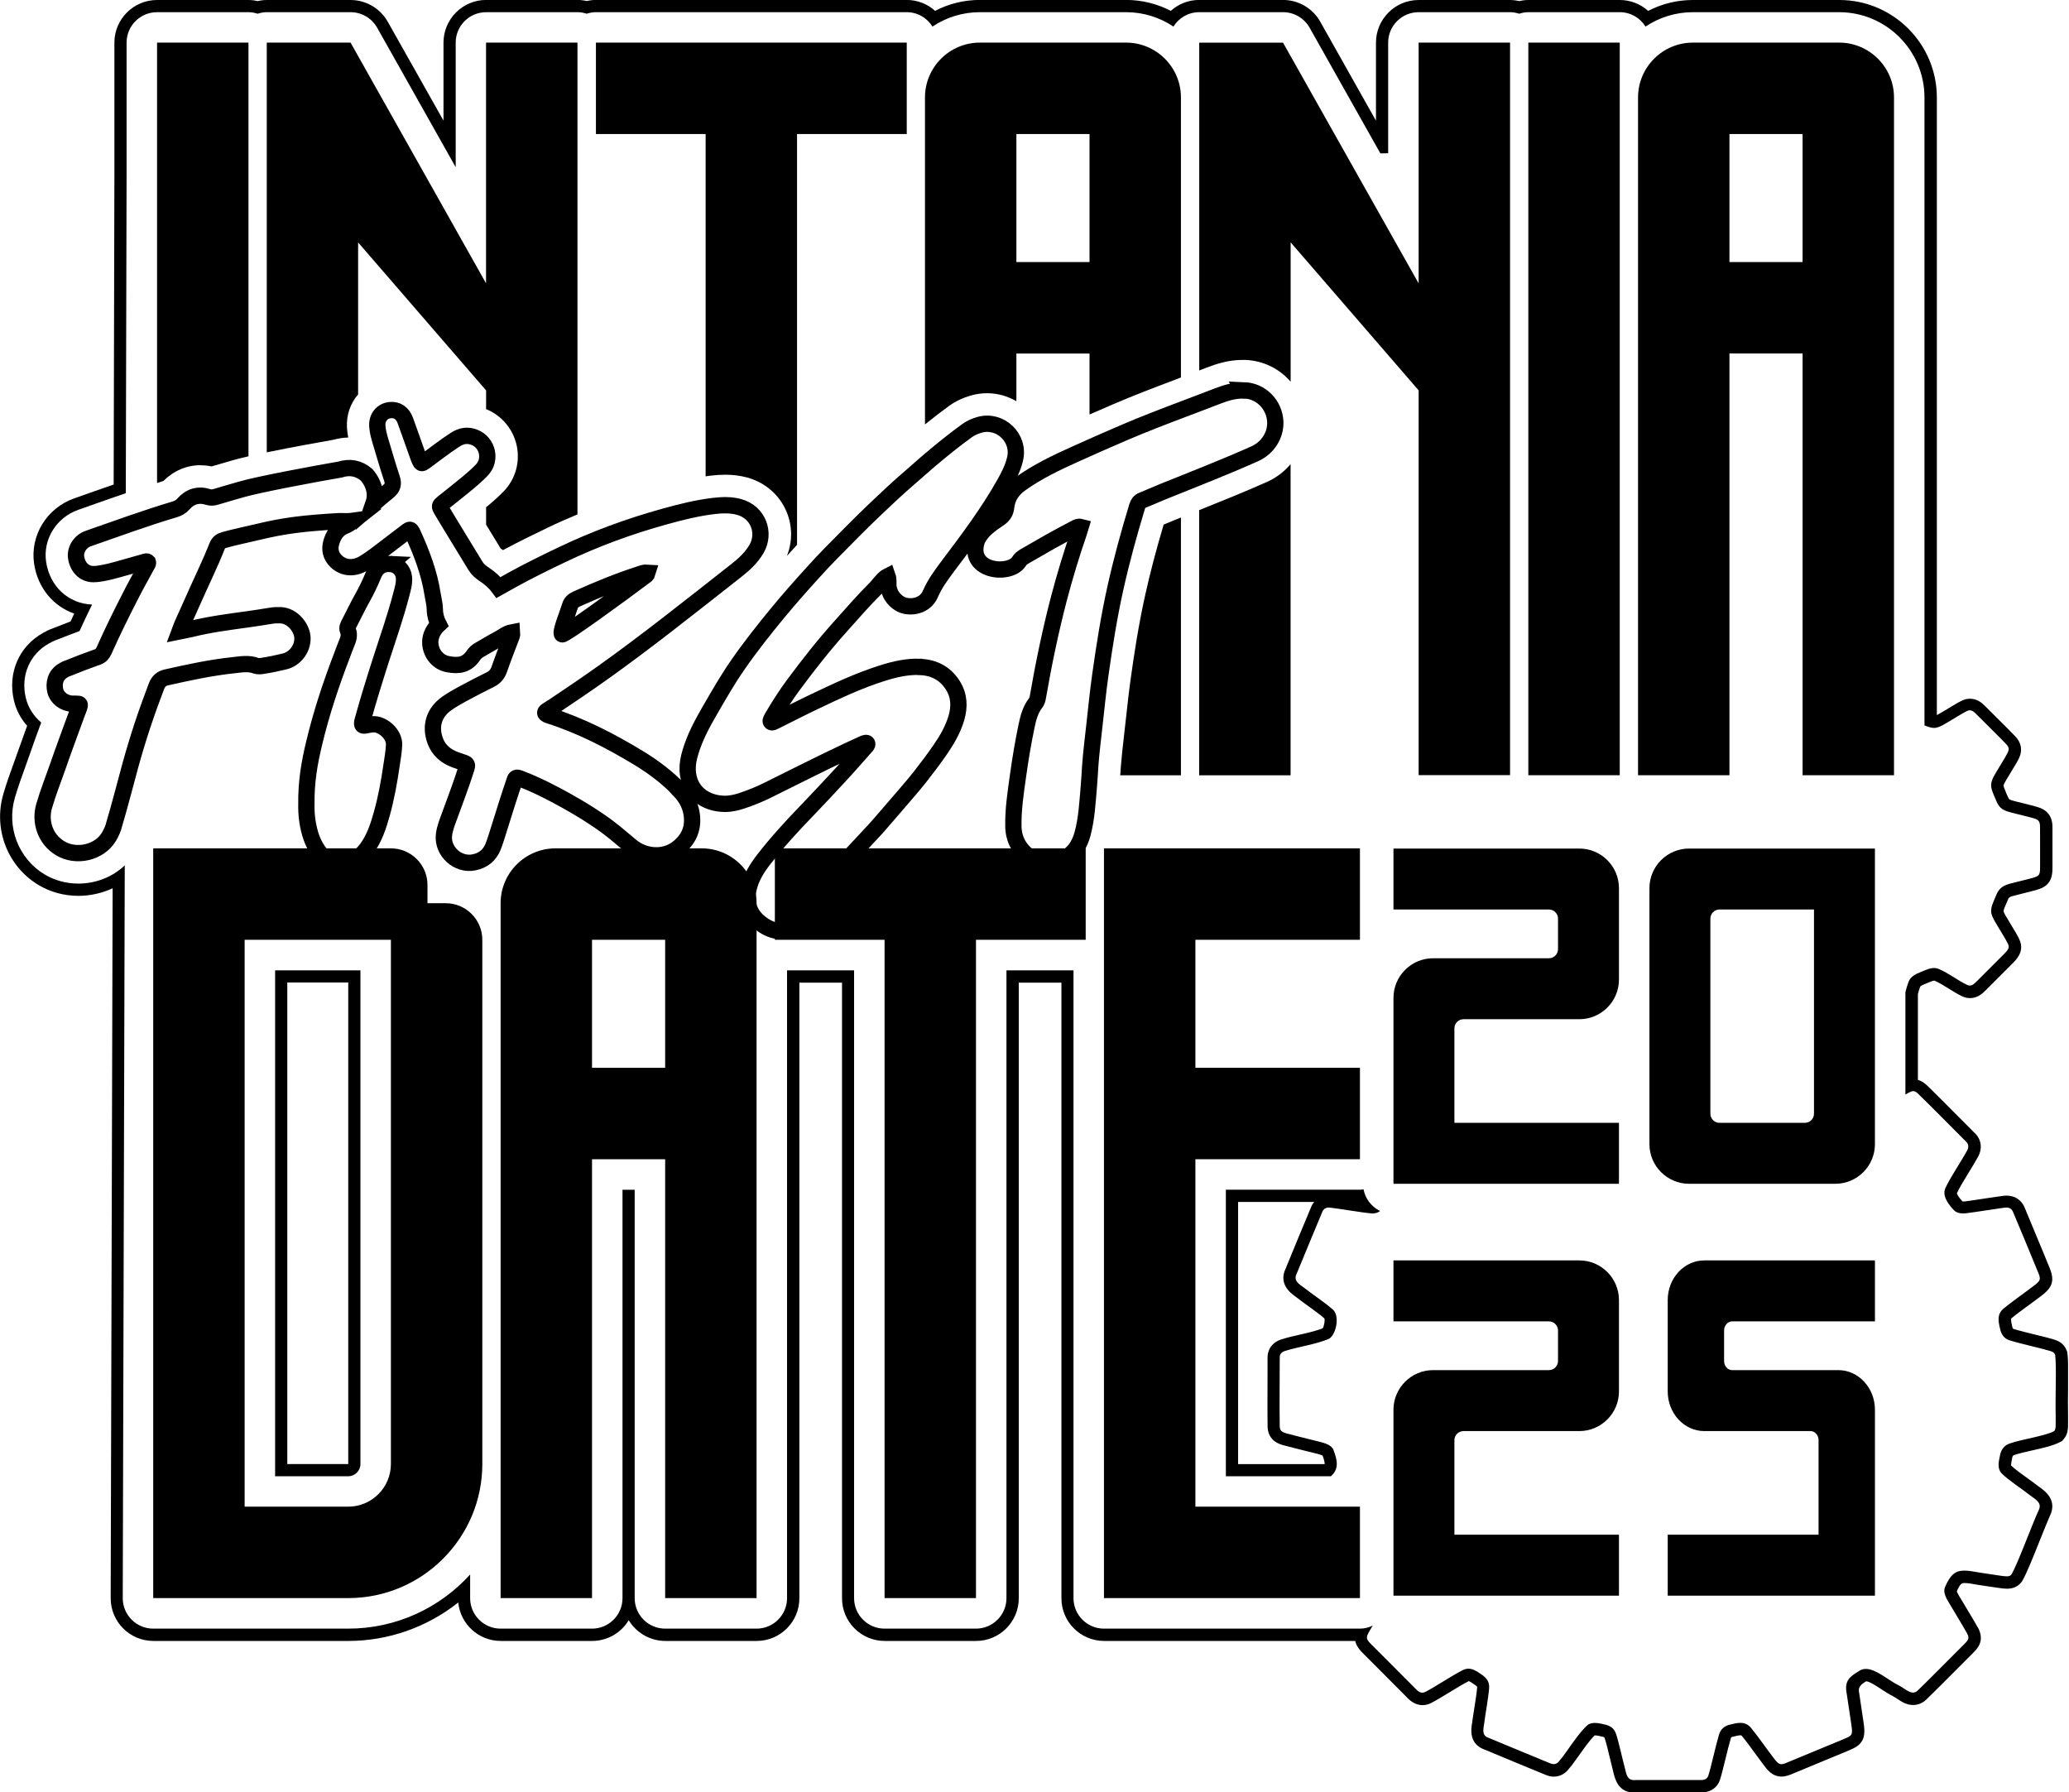 <svg width="254" height="220" viewBox="0 0 254 220" fill="none" xmlns="http://www.w3.org/2000/svg">
<g clip-path="url(#clip0_447_4417)">
<path d="M225.784 1.496C231.56 1.496 236.258 6.195 236.258 11.971V89.043C236.655 89.2 237.052 89.35 237.433 89.35C237.515 89.35 237.598 89.35 237.673 89.327C238.211 89.223 238.675 88.908 239.154 88.632C239.536 88.4 239.955 88.153 240.336 87.921C240.748 87.681 241.039 87.487 241.369 87.33C241.541 87.232 241.69 87.188 241.825 87.188C242.162 87.188 242.409 87.449 242.693 87.734C243.643 88.699 245.386 90.39 246.292 91.347C246.651 91.714 246.666 92.006 246.464 92.402C246.299 92.739 246.112 93.023 245.88 93.427C245.596 93.891 245.282 94.423 244.997 94.894C244.78 95.275 244.563 95.635 244.474 96.054C244.324 96.682 244.683 97.378 244.938 97.991C245.169 98.553 245.394 99.091 245.948 99.391C246.224 99.548 246.591 99.66 247.04 99.772C247.743 99.952 248.544 100.146 249.247 100.326C250.003 100.543 250.474 100.55 250.444 101.553C250.459 102.974 250.444 104.553 250.452 105.967C250.437 106.424 250.504 107.209 250.257 107.426H250.25C250.108 107.628 249.524 107.77 249.112 107.875C248.462 108.04 247.721 108.227 247.062 108.391C246.037 108.638 245.431 108.9 245.027 109.963C244.758 110.643 244.309 111.429 244.474 112.125C244.623 112.731 244.99 113.247 245.304 113.786C245.686 114.437 246.224 115.267 246.516 115.881C246.726 116.3 246.509 116.599 246.194 116.928C245.918 117.22 245.491 117.632 245.027 118.103C244.309 118.829 243.419 119.704 242.745 120.385C242.446 120.684 242.169 120.976 241.818 120.976C241.713 120.976 241.601 120.946 241.473 120.886C240.329 120.34 239.184 119.42 237.979 118.926C237.792 118.851 237.613 118.821 237.433 118.821C236.857 118.821 236.288 119.121 235.742 119.338C235.061 119.614 234.582 119.869 234.313 120.49C234.163 120.879 234.029 121.328 233.917 121.784V134.354C234.021 134.294 234.141 134.227 234.238 134.167C234.515 134.017 234.71 133.935 234.882 133.935C235.061 133.935 235.211 134.017 235.398 134.182C236.408 135.139 240.082 138.851 241.271 140.04C241.743 140.429 241.72 140.886 241.421 141.349C240.845 142.434 239.363 144.619 238.787 145.921C238.428 146.901 239.296 147.949 239.932 148.607C240.231 148.869 240.605 148.944 241.002 148.944C241.114 148.944 241.226 148.944 241.339 148.929C242.573 148.779 244.863 148.398 245.91 148.263C246.045 148.24 246.172 148.225 246.292 148.225C246.673 148.225 246.98 148.36 247.145 148.802C248.102 151.046 249.15 153.62 250.1 155.917C250.594 157.054 250.601 157.159 249.494 157.967C248.439 158.775 246.995 159.778 246.022 160.578C245.154 161.274 245.304 162.09 245.514 163.002C245.648 163.698 245.97 164.289 246.681 164.514C248.095 164.963 250.631 165.501 251.649 165.816C251.986 165.928 252.18 166.003 252.3 166.302C252.487 167.723 252.3 171.345 252.367 173.806C252.352 174.824 252.427 175.385 252.202 175.632L252.165 175.677C250.99 176.283 248.342 176.634 246.808 177.158C246.06 177.36 245.626 177.974 245.514 178.714C245.334 179.523 245.199 180.316 245.746 180.869C246.546 181.685 248.297 182.807 249.24 183.563C250.04 184.154 250.736 184.506 250.242 185.456C249.412 187.266 247.721 191.92 246.928 193.274C246.801 193.432 246.628 193.491 246.359 193.491C246.142 193.491 245.865 193.454 245.499 193.402C244.81 193.297 243.868 193.162 243.097 193.042C242.311 192.9 241.683 192.788 241.159 192.788C240.067 192.788 239.431 193.259 238.757 194.861C238.555 195.452 238.832 196.058 239.416 196.993C240.052 198.07 240.905 199.455 241.473 200.465C241.765 201.018 241.698 201.235 241.271 201.677C240.082 202.874 236.408 206.577 235.398 207.535C235.211 207.7 235.031 207.76 234.844 207.76C234.283 207.76 233.692 207.161 233.041 206.847C231.822 206.248 230.318 204.856 229.061 204.856C228.724 204.856 228.41 204.954 228.118 205.186C227.048 205.822 226.397 206.353 226.719 207.939C226.898 209.114 227.1 210.49 227.273 211.635C227.385 212.443 227.43 212.825 227.145 213.064C226.921 213.251 226.472 213.408 225.829 213.685C223.876 214.486 221.654 215.421 219.678 216.229C219.222 216.431 218.93 216.551 218.691 216.551C218.339 216.551 218.107 216.289 217.621 215.631C216.805 214.561 215.833 213.154 215.01 212.151C214.606 211.643 214.149 211.478 213.655 211.478C213.274 211.478 212.877 211.568 212.466 211.673C211.747 211.815 211.224 212.226 211.029 212.937C210.633 214.246 210.034 217.007 209.742 217.883C209.623 218.346 209.263 218.496 208.815 218.496C208.8 218.496 208.792 218.496 208.777 218.496C208.253 218.496 207.378 218.496 206.39 218.496C204.408 218.496 201.931 218.496 200.794 218.496C200.734 218.496 200.674 218.504 200.622 218.504C199.784 218.504 199.672 217.868 199.47 217C199.163 215.877 198.751 213.91 198.385 212.81C198.138 212.144 197.749 211.875 197.113 211.703C196.694 211.605 196.237 211.486 195.796 211.486C195.512 211.486 195.242 211.538 194.988 211.673C193.746 212.69 192.294 215.189 191.434 216.139C191.247 216.409 191.015 216.543 190.746 216.543C190.618 216.543 190.484 216.513 190.334 216.454C188.972 215.907 184.476 214.029 182.867 213.364C181.969 213.087 182.044 212.503 182.194 211.635C182.336 210.468 182.732 208.343 182.815 207.191C182.867 206.345 182.403 205.874 181.767 205.463C181.236 205.088 180.765 204.827 180.271 204.827C180.039 204.827 179.807 204.886 179.56 205.014C178.363 205.605 176.178 207.064 175.026 207.655C174.876 207.737 174.734 207.774 174.607 207.774C174.121 207.774 173.769 207.251 173.35 206.854C172.639 206.128 171.674 205.193 170.896 204.393L168.532 202.028C167.724 201.228 167.589 201.101 168.157 200.15C168.277 199.956 168.404 199.739 168.524 199.537C168.045 199.769 167.514 199.911 166.953 199.911H135.529C133.464 199.911 131.788 198.235 131.788 196.17V119.106H123.557V196.17C123.557 198.235 121.881 199.911 119.816 199.911H108.593C106.528 199.911 104.852 198.235 104.852 196.17V119.106H96.622V196.17C96.622 198.235 94.946 199.911 92.881 199.911H81.658C79.593 199.911 77.917 198.235 77.917 196.17V146.041H76.421V196.17C76.421 198.235 74.745 199.911 72.68 199.911H61.457C59.392 199.911 57.716 198.235 57.716 196.17V193.267C54.013 197.345 48.678 199.911 42.752 199.911H18.81C16.745 199.911 15.069 198.235 15.069 196.17L15.316 106.222C13.834 107.636 11.784 108.459 9.614 108.459C8.126 108.459 6.689 108.062 5.454 107.321C2.267 105.391 0.771 101.515 1.833 97.894C2.215 96.592 2.664 95.35 3.098 94.153C3.285 93.629 3.479 93.106 3.659 92.575C4.108 91.273 4.579 89.978 5.058 88.684C4.123 87.898 3.434 86.836 3.157 85.609C2.529 82.908 3.644 80.312 5.986 78.995C6.248 78.853 6.629 78.636 7.138 78.471C8.066 78.104 8.904 77.775 9.764 77.461C10.228 76.436 10.737 75.366 11.305 74.206C8.41 74.109 6.113 71.984 5.664 68.984C5.245 66.216 6.913 63.514 9.629 62.572L11.642 61.861C12.892 61.42 14.164 60.971 15.443 60.537L15.54 21.443V5.237C15.54 3.165 17.216 1.496 19.281 1.496H30.504C30.901 1.496 31.267 1.571 31.626 1.683C31.985 1.571 32.352 1.496 32.749 1.496H43.036C44.391 1.496 45.633 2.222 46.299 3.397L55.943 20.523V5.237C55.943 3.165 57.619 1.496 59.684 1.496H70.907C71.303 1.496 71.67 1.571 72.029 1.683C72.388 1.571 72.755 1.496 73.151 1.496H111.309C112.649 1.496 113.816 2.2 114.474 3.262C116.143 2.147 118.14 1.496 120.288 1.496H138.245C140.392 1.496 142.39 2.147 144.058 3.262C144.716 2.2 145.884 1.496 147.223 1.496H157.511C158.865 1.496 160.107 2.222 160.773 3.397L169.459 18.825L170.417 18.81V5.237C170.417 3.165 172.093 1.496 174.158 1.496H185.381C185.778 1.496 186.144 1.571 186.503 1.683C186.862 1.571 187.229 1.496 187.626 1.496H198.849C200.188 1.496 201.355 2.2 202.013 3.262C203.682 2.147 205.68 1.496 207.827 1.496H225.784ZM33.774 181.206H42.752C43.575 181.206 44.248 180.533 44.248 179.71V119.106H33.774V181.206ZM150.493 181.206H163.391C164.454 180.271 164.147 179.141 163.691 177.951C163.391 177.285 162.546 177.098 161.177 176.769C160.159 176.515 158.85 176.193 157.915 175.939C157.309 175.759 157.144 175.602 157.107 175.108C157.062 173.193 157.107 168.127 157.107 166.616C157.092 166.107 157.473 165.89 157.915 165.778C159.179 165.374 161.918 164.933 163.212 164.297C164.08 163.706 164.476 161.454 163.631 160.758C162.785 159.972 161.147 158.895 160.219 158.161C159.419 157.57 158.723 157.219 159.217 156.269C159.882 154.652 161.738 150.148 162.314 148.802C162.449 148.405 162.748 148.225 163.122 148.225C163.182 148.225 163.249 148.225 163.309 148.24C164.334 148.338 167.14 148.846 168.404 148.944C168.457 148.944 168.502 148.944 168.547 148.944C168.883 148.944 169.175 148.831 169.429 148.652C168.389 148.136 167.611 147.163 167.394 145.988C167.245 146.003 167.103 146.033 166.953 146.033H150.493V181.198M225.784 3.5685e-05H207.827C205.904 3.5685e-05 204.034 0.456 202.335 1.339C201.392 0.486 200.158 3.5685e-05 198.849 3.5685e-05H187.626C187.259 3.5685e-05 186.885 0.045 186.503 0.135C186.122 0.045 185.748 3.5685e-05 185.381 3.5685e-05H174.158C171.27 3.5685e-05 168.921 2.349 168.921 5.237V14.814L162.075 2.656C161.147 1.01 159.396 -0.007 157.511 -0.007H147.223C145.906 -0.007 144.679 0.479 143.736 1.332C142.045 0.456 140.167 -0.007 138.245 -0.007H120.288C118.365 -0.007 116.494 0.449 114.796 1.332C113.853 0.479 112.619 -0.007 111.309 -0.007H73.151C72.785 -0.007 72.411 0.037 72.029 0.127C71.647 0.037 71.273 -0.007 70.907 -0.007H59.684C56.796 -0.007 54.446 2.342 54.446 5.23V14.807L47.6 2.664C46.665 1.018 44.922 3.5685e-05 43.036 3.5685e-05H32.749C32.382 3.5685e-05 32.008 0.045 31.626 0.135C31.245 0.045 30.871 3.5685e-05 30.504 3.5685e-05H19.281C16.393 3.5685e-05 14.044 2.349 14.044 5.237V21.451L13.954 59.474C13.011 59.803 12.076 60.133 11.148 60.454L9.136 61.165C5.746 62.347 3.666 65.729 4.19 69.216C4.631 72.149 6.547 74.431 9.113 75.314C8.956 75.643 8.806 75.965 8.664 76.279C7.953 76.548 7.273 76.817 6.629 77.072C6.016 77.281 5.552 77.536 5.275 77.693C2.32 79.354 0.928 82.594 1.706 85.96C1.975 87.128 2.529 88.19 3.33 89.088C2.985 90.038 2.611 91.071 2.252 92.096C2.073 92.612 1.886 93.128 1.699 93.644C1.25 94.879 0.793 96.136 0.404 97.483C-0.838 101.755 0.92 106.326 4.691 108.608C6.158 109.499 7.864 109.963 9.629 109.963C11.088 109.963 12.532 109.633 13.827 109.035L13.587 196.177C13.587 199.073 15.937 201.422 18.825 201.422H42.767C47.683 201.422 52.441 199.731 56.257 196.701C56.519 199.35 58.756 201.422 61.472 201.422H72.695C74.595 201.422 76.264 200.405 77.184 198.878C78.104 200.397 79.773 201.422 81.673 201.422H92.896C95.784 201.422 98.134 199.073 98.134 196.185V120.617H103.371V196.185C103.371 199.073 105.72 201.422 108.608 201.422H119.831C122.719 201.422 125.069 199.073 125.069 196.185V120.617H130.306V196.185C130.306 199.073 132.656 201.422 135.544 201.422H166.377C166.504 202.058 166.945 202.567 167.484 203.098L169.856 205.47C170.267 205.896 170.746 206.375 171.218 206.839C171.607 207.221 171.981 207.595 172.302 207.924L172.325 207.947L172.347 207.969C172.422 208.044 172.497 208.119 172.572 208.201C172.961 208.612 173.619 209.301 174.637 209.301C175.018 209.301 175.393 209.204 175.752 209.009C176.343 208.702 177.121 208.231 177.944 207.73C178.797 207.206 179.68 206.675 180.248 206.39C180.308 206.36 180.323 206.353 180.323 206.353C180.323 206.353 180.48 206.398 180.929 206.72L180.952 206.734L180.974 206.749C181.288 206.951 181.341 207.041 181.341 207.049C181.341 207.049 181.341 207.079 181.341 207.131C181.296 207.76 181.131 208.814 180.982 209.742C180.884 210.371 180.787 210.969 180.727 211.448C180.585 212.279 180.301 214.119 182.366 214.8L184.214 215.571C186.249 216.416 188.778 217.471 189.773 217.868C190.095 218.002 190.431 218.077 190.753 218.077C191.486 218.077 192.145 217.733 192.609 217.112C192.975 216.693 193.379 216.124 193.843 215.473C194.449 214.62 195.182 213.573 195.781 213.012C195.788 213.012 195.796 213.012 195.811 213.012C196.02 213.012 196.327 213.087 196.626 213.154L196.761 213.184C196.881 213.221 196.933 213.244 196.956 213.251C196.956 213.251 196.971 213.281 196.993 213.341C197.203 213.97 197.442 214.972 197.651 215.855C197.786 216.431 197.921 216.97 198.033 217.404L198.048 217.479C198.243 218.309 198.639 220.037 200.629 220.037C200.704 220.037 200.779 220.037 200.861 220.03H202.866H206.398C207.393 220.03 208.268 220.03 208.792 220.03C210.012 220.03 210.895 219.401 211.186 218.346C211.351 217.838 211.568 216.962 211.815 215.952C212.047 215.002 212.286 214.022 212.473 213.408V213.386L212.488 213.364C212.511 213.281 212.526 213.221 212.773 213.169H212.802L212.832 213.154C213.147 213.079 213.468 213.004 213.678 213.004C213.745 213.004 213.768 213.012 213.768 213.012C213.768 213.012 213.798 213.034 213.865 213.109C214.366 213.715 214.92 214.478 215.459 215.219C215.803 215.69 216.139 216.154 216.454 216.566C216.94 217.224 217.561 218.07 218.713 218.07C219.274 218.07 219.776 217.853 220.299 217.628C221.294 217.224 222.387 216.768 223.479 216.311C224.482 215.892 225.484 215.481 226.427 215.092C226.599 215.017 226.734 214.965 226.861 214.905C227.377 214.688 227.789 214.516 228.133 214.231C229.061 213.446 228.911 212.383 228.784 211.448L228.574 210.049C228.455 209.271 228.335 208.463 228.23 207.737V207.7L228.215 207.662C228.126 207.213 228.357 206.824 228.911 206.495L229.001 206.443L229.083 206.375C229.48 206.375 230.37 206.959 230.961 207.348C231.433 207.655 231.919 207.976 232.405 208.216C232.547 208.283 232.719 208.403 232.907 208.523C233.415 208.859 234.051 209.286 234.867 209.286C235.428 209.286 235.967 209.076 236.408 208.687L236.431 208.665L236.453 208.642C237.396 207.745 240.531 204.595 242.035 203.083L242.364 202.754C242.985 202.118 243.576 201.213 242.828 199.791V199.776L242.805 199.761C242.431 199.095 241.937 198.28 241.466 197.494C241.212 197.068 240.957 196.649 240.733 196.267C240.374 195.699 240.261 195.444 240.231 195.324C240.673 194.314 240.875 194.314 241.197 194.314C241.593 194.314 242.162 194.412 242.858 194.546H242.88H242.902C243.351 194.614 243.853 194.688 244.339 194.763C244.683 194.816 245.02 194.861 245.312 194.905C245.775 194.973 246.09 195.01 246.396 195.01C247.13 195.01 247.713 194.756 248.125 194.247L248.2 194.157L248.26 194.06C248.798 193.147 249.606 191.112 250.392 189.144C250.871 187.955 251.32 186.825 251.626 186.137C252.629 184.154 251.065 183.032 250.392 182.545C250.325 182.5 250.257 182.448 250.19 182.403C249.823 182.111 249.367 181.782 248.888 181.438C248.155 180.907 247.317 180.308 246.89 179.882C246.875 179.687 246.973 179.223 247.01 179.059V179.006L247.025 178.954C247.07 178.662 247.19 178.632 247.227 178.617L247.272 178.602L247.317 178.587C247.885 178.393 248.701 178.213 249.487 178.034C250.788 177.742 252.023 177.465 252.876 177.024L253.145 176.889L253.34 176.657L253.362 176.627C253.901 176.013 253.893 175.258 253.886 174.465C253.886 174.285 253.886 174.076 253.886 173.844V173.814V173.784C253.856 172.804 253.871 171.622 253.886 170.469C253.908 168.644 253.931 167.073 253.804 166.122L253.781 165.935L253.714 165.763C253.332 164.805 252.562 164.551 252.143 164.416C251.619 164.252 250.871 164.072 250.01 163.863C249.023 163.623 247.9 163.346 247.16 163.115C247.137 163.107 247.062 163.025 247.01 162.748V162.725L247.003 162.703C246.958 162.516 246.845 162.007 246.883 161.88C246.883 161.88 246.905 161.843 246.988 161.775C247.564 161.296 248.327 160.743 249.06 160.204C249.546 159.852 250.018 159.501 250.437 159.187C252.06 158.004 252.3 157.174 251.507 155.356L250.744 153.5C250.018 151.742 249.27 149.931 248.574 148.278C248.215 147.328 247.377 146.759 246.337 146.759C246.15 146.759 245.955 146.774 245.738 146.811C245.259 146.871 244.541 146.983 243.785 147.096C242.85 147.238 241.885 147.387 241.226 147.47C241.167 147.47 241.099 147.477 241.039 147.477C240.987 147.477 240.957 147.477 240.927 147.477C240.344 146.849 240.254 146.542 240.239 146.46C240.568 145.756 241.197 144.724 241.758 143.811C242.139 143.183 242.506 142.592 242.753 142.135C243.434 141.028 243.269 139.801 242.326 138.978C242.035 138.686 241.616 138.267 241.129 137.773C239.491 136.127 237.246 133.868 236.468 133.134L236.438 133.112L236.408 133.089C236.273 132.977 235.944 132.693 235.45 132.558V122.016C235.54 121.679 235.637 121.365 235.735 121.111C235.765 121.051 235.839 120.976 236.348 120.767C236.453 120.729 236.58 120.677 236.7 120.624C236.969 120.512 237.313 120.37 237.471 120.37C238.002 120.587 238.578 120.939 239.184 121.32C239.723 121.657 240.284 122.009 240.867 122.285C241.174 122.435 241.511 122.517 241.855 122.517C242.813 122.517 243.441 121.896 243.808 121.522L243.838 121.492C244.182 121.148 244.571 120.759 244.96 120.37C245.356 119.973 245.761 119.569 246.12 119.21C246.322 119.001 246.516 118.814 246.696 118.634C246.935 118.395 247.152 118.185 247.309 118.013C248.155 117.123 248.349 116.203 247.885 115.267C247.661 114.788 247.317 114.22 246.98 113.674C246.853 113.472 246.733 113.27 246.628 113.083C246.561 112.97 246.494 112.858 246.426 112.746C246.224 112.417 246.037 112.11 245.963 111.848C245.963 111.683 246.15 111.257 246.262 111.003C246.329 110.853 246.389 110.703 246.449 110.561C246.606 110.15 246.628 110.09 247.444 109.895C248.117 109.731 248.858 109.536 249.509 109.372L249.554 109.357C250.19 109.192 250.901 109.012 251.365 108.504C251.971 107.883 251.971 106.985 251.971 106.326C251.971 106.229 251.971 106.139 251.971 106.064V106.035V106.005C251.971 105.399 251.971 104.763 251.971 104.127C251.971 103.274 251.971 102.421 251.971 101.613C252.015 99.563 250.534 99.166 249.898 98.994L249.696 98.934H249.674L249.651 98.919C249.292 98.829 248.91 98.732 248.529 98.635C248.155 98.545 247.788 98.448 247.436 98.365C247.062 98.276 246.823 98.194 246.711 98.134C246.599 98.074 246.449 97.707 246.344 97.468L246.239 97.213C246.135 96.966 245.963 96.562 245.963 96.413C246 96.256 246.127 96.031 246.277 95.769L246.314 95.702L246.628 95.186C246.815 94.871 247.003 94.557 247.182 94.265V94.251L247.205 94.236C247.279 94.108 247.347 93.996 247.407 93.891C247.556 93.644 247.698 93.405 247.833 93.128C248.327 92.156 248.17 91.168 247.384 90.367C246.83 89.776 245.963 88.923 245.125 88.093C244.623 87.591 244.144 87.12 243.785 86.754L243.718 86.686C243.366 86.342 242.783 85.766 241.847 85.766C241.466 85.766 241.077 85.871 240.703 86.073C240.433 86.207 240.194 86.35 239.947 86.499C239.842 86.559 239.73 86.626 239.61 86.701C239.393 86.828 239.191 86.948 238.997 87.068C238.795 87.188 238.6 87.307 238.406 87.419L238.196 87.539C238.054 87.621 237.912 87.711 237.777 87.779V11.971C237.777 5.372 232.405 3.5685e-05 225.806 3.5685e-05H225.784ZM35.27 120.602H42.752V179.71H35.27V120.602ZM151.989 147.537H161.334C161.162 147.747 161.02 147.986 160.922 148.255C160.339 149.617 158.633 153.762 157.9 155.55L157.862 155.648C156.89 157.608 158.446 158.73 159.112 159.209C159.179 159.254 159.246 159.306 159.314 159.359C159.68 159.65 160.137 159.972 160.616 160.324C161.319 160.833 162.12 161.409 162.591 161.835C162.673 162.119 162.553 162.77 162.374 163.047C161.663 163.346 160.421 163.631 159.411 163.863C158.693 164.027 158.019 164.184 157.503 164.349C155.745 164.82 155.61 166.182 155.61 166.639C155.61 167.043 155.61 167.701 155.61 168.487C155.603 170.701 155.588 173.731 155.618 175.153V175.19V175.228C155.737 176.859 157.017 177.241 157.496 177.383C158.319 177.607 159.351 177.862 160.271 178.093L160.825 178.228L160.945 178.258C161.476 178.385 162.12 178.542 162.366 178.662C162.568 179.208 162.628 179.523 162.621 179.717H151.996V147.545L151.989 147.537Z" fill="black"/>
<path d="M24.608 57.11C25.057 57.11 25.514 57.155 25.97 57.252C26.389 57.125 28.14 56.624 28.596 56.489C29.067 56.354 29.726 56.19 30.504 56.01V5.23H19.281V59.287C19.543 59.205 19.805 59.123 20.059 59.04C21.309 57.791 22.902 57.102 24.608 57.102V57.11Z" fill="black"/>
<path d="M42.752 53.713C42.677 53.332 42.625 52.928 42.595 52.501C42.505 50.922 43.029 49.486 43.964 48.423V29.756L59.676 47.922V50.219C61.584 50.99 62.991 52.658 63.432 54.686C63.866 56.706 63.29 58.786 61.876 60.267C61.158 61.016 60.417 61.659 59.676 62.265V64.397L61.464 67.33C61.464 67.33 61.666 67.465 61.749 67.525C63.657 66.5 65.557 65.579 67.33 64.727C68.497 64.165 69.687 63.642 70.892 63.14V5.23H59.669V34.776L43.036 5.23H32.748V55.524C35.839 54.888 39.505 54.229 40.926 53.983C41.532 53.81 42.146 53.721 42.752 53.706V53.713Z" fill="black"/>
<path d="M89.043 58.27C89.993 58.27 90.861 58.382 91.699 58.606C93.944 59.212 95.724 60.769 96.585 62.871C97.296 64.614 97.288 66.507 96.607 68.236C96.734 68.094 96.869 67.944 96.989 67.817C97.266 67.51 97.557 67.196 97.849 66.874V16.453H111.317V5.23H73.159V16.453H86.626V58.472C86.836 58.442 87.045 58.404 87.255 58.382C87.921 58.307 88.489 58.27 89.043 58.27Z" fill="black"/>
<path d="M155.543 59.153C152.782 60.38 149.961 61.517 147.215 62.617V95.163H158.438V56.975C157.668 57.888 156.68 58.644 155.543 59.153Z" fill="black"/>
<path d="M174.158 34.784L157.51 5.237H147.223V45.475L148.173 45.109C149.37 44.653 150.821 44.181 152.527 44.181C152.647 44.181 152.774 44.181 152.894 44.181C155.124 44.271 157.099 45.281 158.446 46.86V29.748L174.158 47.915V95.148H185.381V5.23H174.158V34.776V34.784Z" fill="black"/>
<path d="M198.848 5.23H187.625V95.156H198.848V5.23Z" fill="black"/>
<path d="M119.21 48.543C119.854 48.356 120.52 48.266 121.186 48.266C122.45 48.266 123.685 48.618 124.777 49.246V43.395H133.755V50.877C134.661 50.481 135.596 50.077 136.569 49.658C139.09 48.573 141.634 47.6 143.998 46.71C144.327 46.59 144.649 46.463 144.978 46.336V11.964C144.978 8.253 141.956 5.23 138.244 5.23H120.288C116.577 5.23 113.554 8.253 113.554 11.964V52.097C114.616 51.244 115.574 50.503 116.517 49.822C117.302 49.254 118.185 48.835 119.21 48.543ZM124.777 16.453H133.755V32.165H124.777V16.453Z" fill="black"/>
<path d="M142.951 64.353C142.951 64.353 142.883 64.382 142.853 64.397C141.933 67.502 141.185 70.346 140.586 73.061C139.763 76.75 139.195 80.521 138.798 83.402C138.581 84.943 138.409 86.544 138.237 88.093L137.983 90.367C137.825 91.714 137.683 92.993 137.586 94.273C137.564 94.572 137.549 94.871 137.526 95.163H144.978V63.522C144.671 63.649 144.357 63.769 144.05 63.896C143.684 64.046 143.317 64.203 142.958 64.353H142.951Z" fill="black"/>
<path d="M225.784 5.23H207.827C204.116 5.23 201.093 8.253 201.093 11.964V95.156H212.316V43.388H221.294V95.156H232.517V11.964C232.517 8.253 229.495 5.23 225.784 5.23ZM221.294 32.165H212.316V16.453H221.294V32.165Z" fill="black"/>
<path d="M193.888 104.157H171.068V111.639H190.147C190.768 111.639 191.269 112.14 191.269 112.761V116.502C191.269 117.123 190.768 117.624 190.147 117.624H175.931C173.253 117.624 171.068 119.809 171.068 122.487V145.307H198.751V137.826H178.55V126.228C178.55 125.607 179.051 125.106 179.672 125.106H193.888C196.566 125.106 198.751 122.921 198.751 120.243V109.02C198.751 106.341 196.566 104.157 193.888 104.157Z" fill="black"/>
<path d="M202.492 109.02V140.444C202.492 143.123 204.677 145.307 207.355 145.307H225.312C227.991 145.307 230.175 143.123 230.175 140.444V104.157H207.355C204.677 104.157 202.492 106.341 202.492 109.02ZM209.974 136.703V112.761C209.974 112.14 210.475 111.639 211.096 111.639H222.694V136.703C222.694 137.324 222.192 137.826 221.571 137.826H211.096C210.475 137.826 209.974 137.324 209.974 136.703Z" fill="black"/>
<path d="M193.888 154.712H171.068V162.194H190.147C190.768 162.194 191.269 162.696 191.269 163.317V167.058C191.269 167.679 190.768 168.18 190.147 168.18H175.931C173.253 168.18 171.068 170.365 171.068 173.043V195.863H198.751V188.381H178.55V176.784C178.55 176.163 179.051 175.662 179.672 175.662H193.888C196.566 175.662 198.751 173.477 198.751 170.799V159.576C198.751 156.897 196.566 154.712 193.888 154.712Z" fill="black"/>
<path d="M204.737 159.576V170.799C204.737 173.477 206.749 175.662 209.226 175.662H222.26C222.813 175.662 223.255 176.163 223.255 176.784V188.381H204.737V195.863H230.176V173.043C230.176 170.365 228.163 168.18 225.686 168.18H212.653C212.099 168.18 211.658 167.679 211.658 167.058V163.317C211.658 162.696 212.107 162.194 212.653 162.194H230.176V154.712H209.226C206.749 154.712 204.737 156.897 204.737 159.576Z" fill="black"/>
<path d="M47.9 69.216C46.95 69.163 46.254 69.582 45.872 70.51C45.453 71.543 44.974 72.538 44.428 73.503C43.875 74.491 43.396 75.516 42.872 76.518C42.73 76.78 42.58 77.072 42.7 77.356C42.962 77.97 42.752 78.501 42.52 79.047C42.333 79.481 42.184 79.938 42.012 80.379C40.642 83.933 39.445 87.539 38.562 91.243C38.001 93.577 37.575 95.934 37.612 98.755C37.605 99.189 37.612 100.019 37.747 100.85C37.956 102.166 38.33 103.416 39.108 104.508C39.715 105.361 40.575 105.818 41.645 105.892C43.104 105.99 44.166 105.324 45.004 104.202C45.969 102.9 46.456 101.396 46.882 99.862C47.413 97.939 47.773 95.979 48.057 94.011C48.184 93.166 48.334 92.32 48.379 91.46C48.453 90.076 46.89 88.781 45.73 88.908C45.461 88.938 45.191 88.968 44.929 89.035C44.503 89.133 44.398 89.021 44.481 88.579C44.496 88.512 44.518 88.445 44.533 88.385C45.221 85.878 45.999 83.394 46.792 80.918C47.638 78.291 48.558 75.688 49.254 73.009C49.434 72.313 49.658 71.618 49.591 70.877C49.508 69.972 48.805 69.276 47.892 69.223L47.9 69.216Z" stroke="black" stroke-width="2" stroke-miterlimit="10"/>
<path d="M83.432 96.996C81.95 95.448 80.252 94.168 78.426 93.053C74.947 90.943 71.348 89.088 67.458 87.838C67.353 87.801 67.241 87.771 67.136 87.719C66.889 87.591 66.859 87.434 67.091 87.262C67.368 87.06 67.667 86.903 67.951 86.716C70.046 85.317 72.126 83.91 74.177 82.444C76.743 80.611 79.257 78.718 81.748 76.795C84.636 74.565 87.494 72.306 90.36 70.054C91.325 69.298 92.223 68.483 92.859 67.405C94.019 65.437 93.106 62.864 90.712 62.22C89.702 61.951 88.684 61.988 87.674 62.1C85.616 62.34 83.619 62.841 81.621 63.395C77.259 64.599 73.024 66.156 68.947 68.109C66.882 69.096 64.824 70.106 62.819 71.213C62.28 71.513 61.749 71.82 61.21 72.119C60.731 71.475 60.125 70.944 59.429 70.488C59.003 70.203 58.636 69.897 58.374 69.463C57.327 67.742 56.272 66.021 55.225 64.3C54.88 63.739 54.544 63.178 54.207 62.609C53.938 62.153 53.945 62.071 54.334 61.756C54.806 61.375 55.292 61.001 55.771 60.611C56.931 59.669 58.128 58.771 59.16 57.686C60.357 56.437 59.871 54.334 58.27 53.691C57.409 53.346 56.646 53.474 55.883 53.968C54.589 54.806 53.377 55.756 52.135 56.669C51.783 56.93 51.708 56.908 51.529 56.526C51.416 56.279 51.327 56.018 51.237 55.763C50.743 54.379 50.257 52.987 49.755 51.611C49.426 50.705 48.753 50.257 47.9 50.339C46.92 50.436 46.261 51.222 46.321 52.277C46.358 52.913 46.523 53.526 46.703 54.132C47.166 55.673 47.608 57.215 48.117 58.741C48.349 59.429 48.192 59.886 47.653 60.327C47.039 60.821 46.441 61.33 45.842 61.846C46.209 60.799 46.052 59.504 45.004 58.277C44.047 57.469 42.969 57.252 41.757 57.634C38.869 58.127 31.679 59.467 29.629 60.073C28.581 60.38 27.534 60.671 26.494 60.986C26.18 61.075 25.88 61.113 25.559 61.008C24.346 60.619 23.314 60.941 22.498 61.883C22.199 62.228 21.833 62.407 21.414 62.534C17.845 63.597 14.351 64.876 10.841 66.103C9.824 66.455 9.203 67.48 9.345 68.43C9.525 69.605 10.303 70.465 11.463 70.473C12.607 70.473 14.657 69.844 15.031 69.74C15.922 69.485 16.82 69.231 17.718 68.984C17.86 68.946 18.017 68.849 18.159 68.999C18.211 69.156 18.107 69.261 18.047 69.373C17.426 70.525 16.775 71.67 16.176 72.837C14.987 75.149 13.827 77.483 12.772 79.863C12.607 80.237 12.375 80.499 11.979 80.641C10.759 81.067 9.644 81.501 8.358 82.017C8.163 82.07 7.983 82.175 7.804 82.272C6.756 82.863 6.584 83.91 6.786 84.786C6.988 85.669 7.879 86.327 8.851 86.379C9.008 86.387 9.166 86.379 9.33 86.379C9.846 86.379 9.876 86.417 9.697 86.926C9.6 87.203 9.48 87.472 9.383 87.749C8.649 89.769 7.894 91.781 7.19 93.809C6.599 95.515 5.926 97.198 5.417 98.942C4.871 100.82 5.514 102.989 7.385 104.119C9.345 105.309 12.203 104.673 13.37 102.713C13.67 102.204 13.917 101.673 14.044 101.089C14.463 99.765 15.757 94.841 15.997 93.974C16.902 90.674 17.979 87.434 19.206 84.24C19.446 83.626 19.79 83.297 20.441 83.147C23.164 82.534 25.888 81.943 28.671 81.651C29.584 81.554 30.512 81.374 31.432 81.718C31.686 81.808 31.971 81.77 32.24 81.733C33.16 81.591 34.066 81.404 34.971 81.18C36.131 80.888 37.156 79.735 37.133 78.321C37.118 77.177 35.996 75.561 34.41 75.516C34.021 75.508 33.639 75.516 33.258 75.583C32.3 75.74 31.335 75.89 30.369 76.024C28.058 76.346 25.738 76.638 23.471 77.207C23.037 77.311 22.596 77.379 22.057 77.491C22.192 77.132 22.274 76.877 22.379 76.638C22.813 75.665 23.262 74.7 23.688 73.727C24.668 71.49 25.761 69.298 26.658 67.024C26.823 66.597 27.115 66.395 27.541 66.275C28.918 65.894 30.265 65.632 31.656 65.295C34.911 64.51 37.148 64.24 41.585 63.971C42.176 63.956 42.775 64.016 43.358 63.934C43.036 64.188 42.692 64.427 42.288 64.584C41.39 64.929 40.927 65.722 40.672 66.582C40.425 67.42 40.59 68.243 41.271 68.894C42.191 69.777 43.493 69.867 44.72 69.104C45.588 68.565 46.396 67.951 47.204 67.323C48.154 66.582 49.119 65.871 50.069 65.138C50.286 64.966 50.436 65.011 50.556 65.243C50.601 65.325 50.638 65.4 50.676 65.482C51.768 67.876 52.703 70.323 53.107 72.949C53.205 73.578 53.377 74.184 53.384 74.827C53.392 75.486 53.571 76.099 53.855 76.653C53.773 76.728 53.691 76.81 53.616 76.892C53.07 77.513 52.763 78.246 52.83 79.062C52.935 80.274 53.788 81.284 54.948 81.516C56.339 81.793 57.327 81.613 58.128 80.439C58.307 80.169 58.532 79.96 58.816 79.795C59.624 79.339 60.417 78.845 61.24 78.411C61.749 78.142 62.205 77.738 62.879 77.611C62.909 77.955 62.774 78.172 62.692 78.404C62.22 79.653 61.727 80.895 61.292 82.16C61.083 82.758 60.731 83.155 60.163 83.431C59.026 83.993 57.896 84.584 56.781 85.182C56.123 85.541 55.471 85.908 54.858 86.342C53.272 87.457 52.763 89.133 53.436 90.951C53.87 92.133 54.776 92.859 55.943 93.278C56.309 93.405 56.676 93.525 57.035 93.652C57.297 93.742 57.387 93.921 57.297 94.183C57.267 94.265 57.245 94.355 57.215 94.445C56.601 96.368 55.883 98.246 55.195 100.139C54.91 100.924 54.581 101.695 54.499 102.541C54.312 104.531 56.212 106.244 58.172 105.855C59.31 105.631 60.103 104.995 60.537 103.925C60.971 102.855 61.981 99.263 63.193 95.747C63.26 95.463 63.455 95.403 63.717 95.507C63.821 95.552 63.926 95.597 64.031 95.635C65.939 96.368 67.749 97.303 69.538 98.298C71.326 99.293 73.062 100.363 74.693 101.583C75.673 102.316 76.578 103.139 77.528 103.91C79.152 105.219 81.516 105.391 83.155 104.142C84.524 103.094 85.16 101.725 84.921 99.997C84.763 98.837 84.225 97.857 83.417 97.019L83.432 96.996ZM69.957 74.423C70.091 73.974 70.346 73.72 70.787 73.525C73.308 72.396 75.86 71.341 78.494 70.488C78.808 70.383 79.122 70.256 79.519 70.286C79.436 70.578 79.257 70.652 79.115 70.757C76.025 73.084 69.223 78.022 69.006 77.865C68.715 77.648 69.695 75.321 69.957 74.431V74.423Z" stroke="black" stroke-width="2" stroke-miterlimit="10"/>
<path d="M112.881 81.853C111.339 81.808 109.858 82.145 108.407 82.601C105.451 83.521 102.668 84.846 99.885 86.17C98.388 86.881 96.922 87.644 95.44 88.377C95.276 88.459 95.118 88.542 94.947 88.617C94.842 88.661 94.722 88.714 94.64 88.594C94.58 88.512 94.625 88.422 94.662 88.332C94.7 88.25 94.737 88.168 94.782 88.093C95.605 86.686 96.48 85.309 97.453 84C99.264 81.569 101.127 79.182 103.162 76.922C104.583 75.344 105.967 73.727 107.479 72.231C107.688 72.022 107.86 71.782 108.055 71.565C108.324 71.273 108.556 70.944 108.968 70.735C109.117 71.161 109.035 71.543 109.065 71.917C109.155 73.076 110.097 74.161 111.19 74.371C112.469 74.61 113.719 74.064 114.205 72.934C114.751 71.67 115.552 70.578 116.367 69.493C118.806 66.26 121.246 63.021 123.251 59.482C123.812 58.494 124.336 57.492 124.605 56.377C125.256 53.728 122.764 51.424 120.243 52.149C119.689 52.306 119.173 52.531 118.709 52.868C117.168 53.983 115.686 55.18 114.235 56.407C113.367 57.132 112.537 57.903 111.676 58.636C110.262 59.841 108.915 61.12 107.569 62.392C105.661 64.203 103.828 66.081 101.98 67.951C101.216 68.722 100.483 69.522 99.75 70.331C98.291 71.939 96.847 73.563 95.47 75.239C93.772 77.304 92.111 79.391 90.592 81.591C89.335 83.394 88.243 85.302 87.143 87.203C86.192 88.849 85.287 90.524 84.749 92.365C84.539 93.068 84.397 93.764 84.419 94.497C84.517 97.213 86.604 98.665 89.013 98.672C89.754 98.672 90.495 98.493 91.206 98.246C92.238 97.894 93.248 97.49 94.221 97.004C97.498 95.388 100.745 93.727 104.052 92.178C104.688 91.879 105.324 91.587 105.967 91.295C106.072 91.25 106.177 91.205 106.289 91.19C106.424 91.175 106.506 91.258 106.461 91.4C106.431 91.482 106.364 91.549 106.304 91.617C105.242 92.814 104.187 94.034 103.094 95.208C101.785 96.615 100.483 98.029 99.144 99.413C97.251 101.366 95.418 103.364 93.749 105.511C92.911 106.588 92.201 107.74 91.894 109.102C91.535 110.673 91.924 112.058 93.113 113.113C94.318 114.167 95.74 114.616 97.341 114.078C98.59 113.659 99.63 112.364 99.653 111.085C99.668 110.524 99.847 110.075 100.206 109.678C101.471 108.264 102.713 106.82 104.03 105.451C104.905 104.538 105.75 103.588 106.626 102.668C107.105 102.159 107.591 101.65 108.047 101.111C108.796 100.236 109.559 99.368 110.307 98.493C111.175 97.475 112.058 96.48 112.888 95.433C113.771 94.31 114.632 93.173 115.44 91.998C116.263 90.801 116.988 89.552 117.407 88.145C117.826 86.724 117.766 85.354 116.958 84.097C116.023 82.638 114.639 81.92 112.903 81.868L112.881 81.853Z" stroke="black" stroke-width="2" stroke-miterlimit="10"/>
<path d="M152.745 47.93C151.6 47.885 150.552 48.206 149.505 48.603C148.106 49.134 146.714 49.68 145.308 50.204C142.868 51.124 140.429 52.06 138.035 53.085C135.993 53.96 133.957 54.858 131.937 55.771C129.64 56.803 127.381 57.888 125.316 59.355C124.268 60.095 123.647 61.038 123.52 62.25C123.445 62.961 123.116 63.342 122.585 63.694C121.56 64.375 120.565 65.086 119.981 66.223C118.53 70.159 123.894 70.712 125.069 68.961C125.241 68.655 125.503 68.453 125.802 68.281C126.887 67.667 127.957 67.031 129.049 66.418C130.014 65.879 131.002 65.355 131.982 64.839C132.169 64.742 132.371 64.607 132.663 64.682C132.581 64.951 132.521 65.183 132.439 65.415C131.526 68.071 130.71 70.757 129.999 73.466C128.959 77.453 128.121 81.486 127.418 85.541C127.373 85.818 127.306 86.073 127.134 86.297C126.49 87.128 126.236 88.108 126.027 89.11C125.6 91.145 125.256 93.203 124.972 95.26C124.68 97.341 124.358 99.421 124.41 101.53C124.455 103.311 125.48 104.875 127.126 105.556C128.952 106.311 131.069 105.668 132.162 104.037C132.506 103.521 132.73 102.959 132.895 102.368C133.411 100.461 133.501 98.485 133.673 96.532C133.748 95.68 133.785 94.819 133.845 93.966C133.965 92.343 134.167 90.734 134.346 89.118C134.578 87.03 134.788 84.935 135.08 82.855C135.581 79.294 136.142 75.74 136.92 72.231C137.676 68.827 138.596 65.467 139.614 62.13C139.719 61.779 139.906 61.539 140.257 61.405C141.058 61.083 141.843 60.724 142.637 60.402C146.445 58.868 150.268 57.379 154.017 55.711C155.655 54.985 156.635 53.384 156.56 51.753C156.463 49.673 154.81 47.989 152.73 47.907L152.745 47.93Z" stroke="black" stroke-width="2" stroke-miterlimit="10"/>
<path d="M135.529 196.162H166.953V184.939H146.752V142.292H166.953V131.069H146.752V115.357H166.953V104.134H135.529V196.162Z" fill="black"/>
<path d="M95.126 115.357H108.594V196.162H119.816V115.357H133.284V104.134H95.126V115.357Z" fill="black"/>
<path d="M86.147 104.134H68.191C64.48 104.134 61.457 107.157 61.457 110.868V196.162H72.68V142.292H81.658V196.162H92.881V110.868C92.881 107.157 89.859 104.134 86.147 104.134ZM81.658 115.357V131.069H72.68V115.357H81.658Z" fill="black"/>
<path d="M54.723 110.868H52.479V108.623C52.479 106.147 50.466 104.134 47.989 104.134H18.81V196.162H42.752C51.828 196.162 59.212 188.778 59.212 179.702V115.357C59.212 112.881 57.2 110.868 54.723 110.868ZM47.989 179.702C47.989 182.59 45.64 184.939 42.752 184.939H30.033V115.357H47.989V179.702Z" fill="black"/>
</g>
<defs>
<clipPath id="clip0_447_4417">
<rect width="253.886" height="220" fill="white"/>
</clipPath>
</defs>
</svg>
